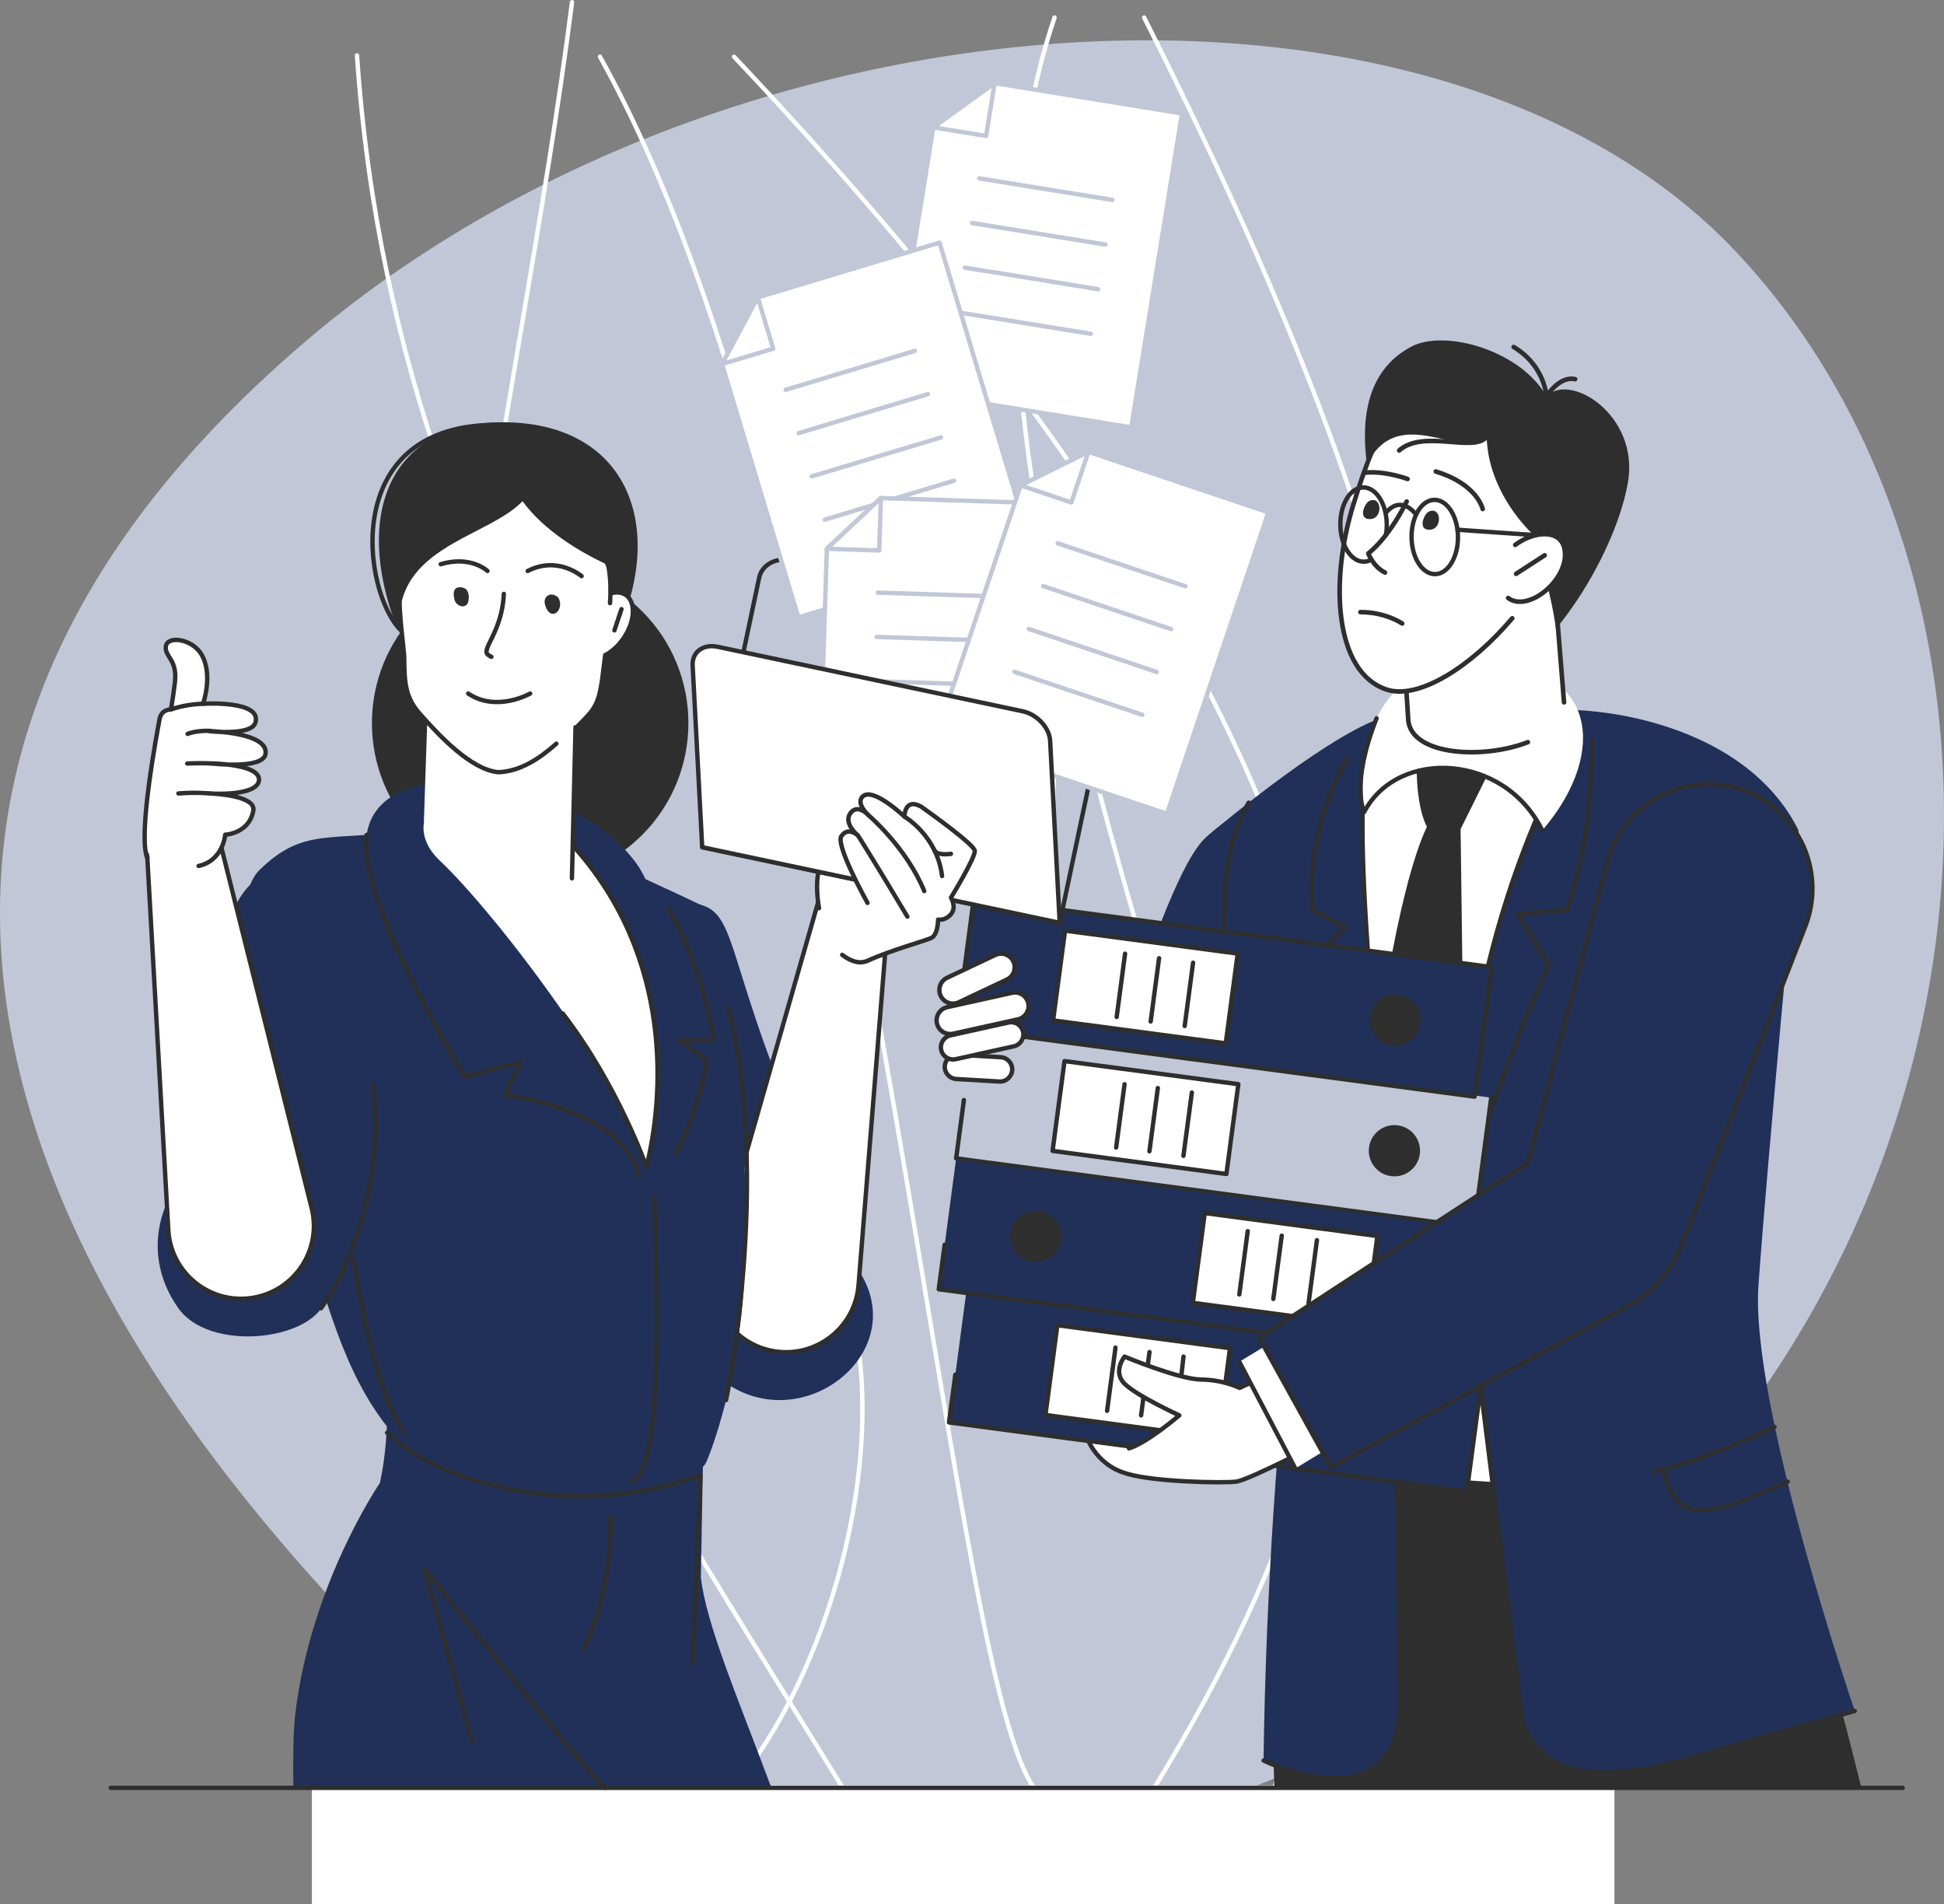 <?xml version="1.0" encoding="UTF-8"?><svg id="Layer_2" xmlns="http://www.w3.org/2000/svg" viewBox="0 0 4442.33 4350"><rect x="0" y="0" width="4442.33" height="4350" fill="#808080" stroke="none"/><defs><style>.cls-1,.cls-2,.cls-3{fill:#fff;}.cls-4,.cls-5,.cls-6,.cls-7{fill:none;}.cls-4,.cls-5,.cls-8,.cls-2,.cls-7,.cls-3,.cls-9{stroke-linecap:round;stroke-linejoin:round;}.cls-4,.cls-5,.cls-8,.cls-2,.cls-3,.cls-9{stroke-width:10px;}.cls-4,.cls-6,.cls-8,.cls-7,.cls-3,.cls-9{stroke:#2e2e2e;}.cls-5{stroke:#fff;}.cls-6{stroke-miterlimit:10;stroke-width:0px;}.cls-10,.cls-8{fill:#c1c7d7;}.cls-11,.cls-9{fill:#203058;}.cls-2{stroke:#c1c7d7;}.cls-12{fill:#2e2e2e;}.cls-7{stroke-width:10.48px;}</style></defs><g id="Layer_1-2"><path class="cls-10" d="m3966.35,574.47c681.65,722.32,662.8,2105.01-262.61,2978.32-925.41,873.31-2222.49,867.79-2904.14,145.47C117.96,2975.94-542.77,1844.75,692.39,784.86,1658.02-43.76,3284.7-147.85,3966.35,574.47Z"/><rect class="cls-1" x="712.72" y="4079.09" width="2976.47" height="270.91"/><g><path class="cls-5" d="m815.82,126.7c95.95,1410.71,954.41,2167.06,1128.47,2862.2,88.49,353.38-56.23,841.47-266.46,1092.03"/><path class="cls-5" d="m1307.17,5c-123.04,968.02-420.74,2010.9-173.97,2659.84,162.07,426.2,542.9,1012.91,790.25,1416.1"/><path class="cls-5" d="m1371.05,129.69c622.08,1112.24,781.57,3634.12,988.98,3951.24"/><path class="cls-5" d="m2409.8,40c-419.04,1237.95,800.06,3116.8,503.82,4040.93"/><path class="cls-5" d="m2614.51,40c766.53,1520.82,887.02,2384.22,490.74,4040.94"/><path class="cls-5" d="m1677.51,129.69c1753.33,1856.97,1587.14,2927.46,960.19,3954.85"/></g><g><path class="cls-11" d="m2955.03,1967.14c-62.44-124.53-94.82-147.65-199.44-53.93-104.63,93.71-278.61,751.03-278.61,751.03l500.38,15.41-22.33-712.5Z"/><path class="cls-1" d="m2453.39,3241.37s63.32,108.87,109.66,120.96c46.33,12.1,208.15-83.77,208.15-83.77l-317.81-37.19Z"/><g><path class="cls-1" d="m3757.1,1783.35c-118.76-120.48-142.72-124.42-142.72-124.42,0,0-41.44-78.69-112.01-102.78-70.57-24.1-324.45-45.61-377.8,168.68-53.36,214.29-122.2,456.12-74.87,691.06,47.33,234.94-37.13,1124.18-37.13,1124.18,0,0,781.97,160.74,775.95,12.72-6.02-148.02-31.41-1769.44-31.41-1769.44Z"/><path class="cls-12" d="m4253.44,4084.54c-4.96-19.99-9.86-39.66-14.69-59-90.47-362.31-178.28-596.25-178.28-596.25l-1114.24-74.41c-19.67,177.61-43.12,468.8-34.25,729.66h1341.46Z"/><line class="cls-4" x1="3953.88" y1="3514.62" x2="2978.64" y2="3506.14"/></g><path class="cls-12" d="m3413.4,1741.5l-75.71,152.78,18.32,1419.68-148.41,199.29-165.37-165.37s84.93-1175.18,218.38-1459.01c-28.8-56.58-22.98-160.89-22.98-160.89l175.77,13.52Z"/><path class="cls-11" d="m3354.88,2942.04s-92.96-530.54,182.04-1130.55c23.12-50.45,29.44-138.44,58.04-189.6,159.84,6.16,413.98,71.51,514.87,275.09,0,0-72.41,767.58-91.55,1040.37-19.14,272.79,220.14,971.51,220.14,971.51,0,0-138.05,38.29-367.76,105.29-229.72,67-348.61,38.29-391.68-81.36l-124.09-990.75Z"/><path class="cls-4" d="m4238.42,3908.86s-138.05,38.29-367.76,105.29c-229.72,67-348.61,38.29-391.68-81.36l-124.09-990.75s-94.14-537.24,187.27-1141.88"/><path class="cls-11" d="m2755.58,1913.21s258.76-221.8,398.29-272.22c-12.5,46.43-41.07,146.91-41.61,234.01-1.9,305.07,62.41,800.85,69.91,1071.45,9.64,347.85,16.96,958.28,16.96,958.28-14.36,263.22-311.63,117.45-311.63,117.45,0,0,2.09-371.74,40.38-797.67,38.29-425.93-172.29-1311.29-172.29-1311.29Z"/><path class="cls-4" d="m3124.56,1724.83c-42.09,211.17,47.97,873.76,57.61,1221.61,9.64,347.85,16.96,958.28,16.96,958.28-14.36,263.22-311.63,117.45-311.63,117.45"/><path class="cls-1" d="m3524.27,1896.99c-86.53-191.99-366.4-174.41-406.96-41.91-14.87-110.87,2.7-367.76,296.1-342.07,252.43,22.1,247.42,227.14,110.87,383.98Z"/><path class="cls-4" d="m3080.34,1729.54c-104.19,178.28-81.04,349.61-81.04,349.61l74.09,39.36-90.3,90.3s181.37,484.51,189.86,692.28"/><path class="cls-4" d="m3635.86,1691.35c7.09,221.09-55.42,387.8-55.42,387.8l-113.45,9.26,71.77,115.77s-192.17,420.43-192.17,611.24"/><path class="cls-4" d="m3524.27,1896.99c-86.75-176.39-330.1-187.81-406.96-41.91,0,0-32.15-60.41,28.37-214.09"/><path class="cls-4" d="m2853.44,1833.73c-157.44,252.37,64.83,928.44,64.83,928.44"/><path class="cls-4" d="m4055.08,3259.95c-88,40.47-180.47,80.1-278.07,102.38"/><path class="cls-4" d="m4085.18,3384.98c-185.22,83.35-259.31,99.56-284.78-30.1"/><path class="cls-1" d="m3193.55,1255.2l24.57,391.13c13.06,118.61,365.86,81.45,355.92-41.76-9.94-123.21-46.99-582.57-46.99-582.57,0,0-328.67-96.13-333.5,233.19Z"/><path class="cls-7" d="m3574.04,1604.58c-9.94-123.21-46.99-582.57-46.99-582.57,0,0-328.67-96.13-333.5,233.19l24.57,391.13c8.77,79.7,170.94,89.07,273.39,49.26"/><path class="cls-1" d="m3412.24,876.59c452.64,148.85-54.04,761.56-243.88,698.72-119.06-39.41-129.81-246.56-76.26-420.66,54.44-177,120.8-343.61,320.14-278.06Z"/><path class="cls-7" d="m3455.69,1412.51c-94.19,111.05-214.24,186.99-287.33,162.79-119.06-39.41-129.81-246.56-76.26-420.66,54.44-177,120.8-343.61,320.14-278.06"/><path class="cls-12" d="m3265.18,1168.81c28.3-13.23,32.22,39.33,2.81,41.38-29.41,2.06-14.59-35.87-2.81-41.38Z"/><path class="cls-12" d="m3129.08,1144.49c28.3-13.23,32.22,39.33,2.81,41.38-29.41,2.06-14.59-35.87-2.81-41.38Z"/><path class="cls-7" d="m3117.03,1080.14c46.81-5.68,99.51,14.17,99.51,14.17"/><path class="cls-7" d="m3280.99,1077.21c95.41,29.03,107.19,85.71,107.19,85.71"/><path class="cls-7" d="m3214.45,1145.79c-42.98,86.13-87.68,118.58-87.68,118.58,0,0,10.87,30.08,38.11,43.68"/><g><g><path class="cls-7" d="m3197.28,1029.13c55.64-49.08,171.45,5.81,199.92-31.3"/><path class="cls-12" d="m3123.61,1060.72c72.02-141.27,209.6-9.6,273.59-62.9,3.53,131.38,105.07,222.15,105.07,222.15,0,0,40.45,120.13,53.32,216.32,77.32-92.56,146.48-229.1,164.51-334.39,26.44-154.39-133.74-252.38-186.16-196.27-57.59-103.79-231.22-154.86-309.05-113.6-106.91,56.66-113.77,174.66-101.28,268.71Z"/></g><g><path class="cls-1" d="m3427.84,1338.64c-32.05-94.95,133.48-162.49,147.52-83.68,14.03,78.81-117.53,172.52-147.52,83.68Z"/><line class="cls-7" x1="3464.48" y1="1310.95" x2="3529.8" y2="1268.69"/><path class="cls-7" d="m3462.58,1244.93c42.09-31.92,104.4-37,112.78,10.03,12.02,67.49-82.75,145.91-129.05,111.25"/></g></g><path class="cls-7" d="m3458.99,792.76c71.45,42.91,74.95,112.86,74.95,112.86,0,0,29.3-47.62,65.51-39.35"/><path class="cls-7" d="m3108.68,1398.42c58.11,0,95.5,26.05,95.5,26.05"/><g><path class="cls-4" d="m3133.94,1278.5c-5.38,3.02-11.16,4.69-17.19,4.75-29.29.28-53.39-37.48-53.84-84.34-.45-46.86,22.93-85.08,52.22-85.36,29.29-.28,53.39,37.48,53.84,84.34.08,8.45-.61,16.63-1.98,24.35"/><path class="cls-4" d="m3331.67,1226.32c.45,46.86-22.93,85.08-52.22,85.36-29.29.28-53.39-37.48-53.84-84.34-.45-46.86,22.93-85.08,52.22-85.36,29.29-.28,53.39,37.48,53.84,84.34Z"/><path class="cls-4" d="m3166.79,1171.74c35.9-43.05,68.57,3.28,68.57,3.28"/></g><line class="cls-4" x1="3330.56" y1="1210.27" x2="3509.68" y2="1222.66"/><g><g><rect class="cls-11" x="2630.74" y="2583.49" width="298.46" height="1193.84" transform="translate(-738.99 5517.11) rotate(-82.43)"/><polyline class="cls-4" points="3391.34 3111.13 3352.02 3406.99 2168.59 3249.69 2183.09 3140.6"/><rect class="cls-3" x="2496.45" y="2957.48" width="206.92" height="398" transform="translate(-871.6 5317.84) rotate(-82.43)"/><line class="cls-4" x1="2529.85" y1="3223.24" x2="2549.06" y2="3078.68"/><line class="cls-4" x1="2607.56" y1="3233.57" x2="2626.78" y2="3089.01"/><line class="cls-4" x1="2691.27" y1="3215.94" x2="2704.49" y2="3099.34"/></g><g><rect class="cls-10" x="2647.07" y="1980.21" width="298.46" height="1193.84" transform="translate(-126.79 5009.51) rotate(-82.43)"/><polyline class="cls-4" points="3407.68 2507.85 3368.36 2803.71 2184.93 2646.41 2202.63 2513.22"/><path class="cls-12" d="m3194.16,2570.97c32.04,4.26,54.56,33.69,50.31,65.73-4.26,32.04-33.69,54.56-65.73,50.31-32.04-4.26-54.56-33.69-50.31-65.73,4.26-32.04,33.69-54.56,65.73-50.31Z"/><rect class="cls-3" x="2514.14" y="2352.85" width="206.92" height="400.7" transform="translate(-258.23 4811.58) rotate(-82.43)"/><line class="cls-4" x1="2550.55" y1="2621.61" x2="2569.76" y2="2477.04"/><line class="cls-4" x1="2626.62" y1="2630.3" x2="2645.83" y2="2485.73"/><line class="cls-4" x1="2704.33" y1="2640.62" x2="2723.55" y2="2496.06"/></g><g><rect class="cls-11" x="2607.32" y="2279.3" width="298.46" height="1193.84" transform="translate(5970.88 522.65) rotate(97.57)"/><polyline class="cls-4" points="3367.93 2806.93 3328.6 3102.79 2145.18 2945.49 2158.7 2843.74"/><path class="cls-12" d="m2358.7,2882.37c-32.04-4.26-54.56-33.69-50.31-65.73,4.26-32.04,33.69-54.56,65.73-50.31,32.04,4.26,54.56,33.69,50.31,65.73-4.26,32.04-33.69,54.56-65.73,50.31Z"/><rect class="cls-3" x="2833.15" y="2701.14" width="206.92" height="398" transform="translate(6198.4 371.25) rotate(97.57)"/><line class="cls-4" x1="3009.39" y1="2833.38" x2="2990.18" y2="2977.94"/><line class="cls-4" x1="2928.96" y1="2823.05" x2="2909.74" y2="2967.61"/><line class="cls-4" x1="2851.25" y1="2812.72" x2="2832.03" y2="2957.28"/></g><g><rect class="cls-9" x="2648.28" y="1681.98" width="298.46" height="1193.84" transform="translate(169.89 4751.77) rotate(-82.43)"/><path class="cls-12" d="m3195.36,2272.74c32.04,4.26,54.56,33.69,50.31,65.73-4.26,32.04-33.69,54.56-65.73,50.31-32.04-4.26-54.56-33.69-50.31-65.73,4.26-32.04,33.69-54.56,65.73-50.31Z"/><rect class="cls-3" x="2513.99" y="2055.97" width="206.92" height="398" transform="translate(37.28 4552.5) rotate(-82.43)"/><line class="cls-4" x1="2551.75" y1="2323.38" x2="2570.97" y2="2178.81"/><line class="cls-4" x1="2629.47" y1="2333.71" x2="2648.68" y2="2189.14"/><line class="cls-4" x1="2707.18" y1="2344.04" x2="2726.39" y2="2199.47"/></g></g><g><path class="cls-1" d="m3027.34,3290.8s-170.77,89.63-202.23,94.12c-31.46,4.49-263.03-.15-274.57-33.03-3.67-10.45,9.58-26.22,29.37-42.86,41.53-12.52,114.97-75.45,114.97-75.45,0,0-97.15-44.42-125.12-72.28-27.97-27.86,0-61.95,0-61.95,0,0,124.2,51.96,174.84,52.39s88.09,19.12,88.09,19.12l127.32-59.72,67.34,179.67Z"/><path class="cls-4" d="m2486.89,3292c29.01,59.45,80.52,72.18,80.52,72.18,56.07,21.72,230.7,24.6,257.72,20.74,31.46-4.49,202.23-94.12,202.23-94.12l-67.34-179.67-127.32,59.72s-37.45-18.69-88.09-19.12-174.84-52.39-174.84-52.39c0,0-27.97,34.09,0,61.95,27.97,27.86,125.12,72.28,125.12,72.28,0,0-73.44,62.94-114.97,75.45"/><g><polygon class="cls-1" points="2945.35 3042.49 2832.03 3111.13 2960 3354.88 3078.02 3283.06 2945.35 3042.49"/><path class="cls-9" d="m3670.74,1976.08l-179.23,680.42-613.96,400.11,163.48,295.29,675.06-366.03c57.61-30.41,102.34-80.57,125.96-141.29l285.15-732.78c41.52-114-9.14-241.01-117.73-295.13h0c-137.9-68.73-303.82,9.35-338.74,159.42Z"/><line class="cls-4" x1="2832.03" y1="3111.13" x2="2960" y2="3354.88"/></g></g><g><path class="cls-3" d="m2300.92,2237.92l-110.01,51.95c-15.5,7.32-34,.69-41.31-14.81h0c-7.32-15.5-.69-34,14.81-41.31l110.01-51.95c15.5-7.32,34-.69,41.31,14.81h0c7.32,15.5.69,34-14.81,41.31Z"/><path class="cls-3" d="m2326.07,2328.82l-148.03,32.79c-16.73,3.71-33.3-6.85-37.01-23.59h0c-3.71-16.73,6.85-33.3,23.59-37.01l148.03-32.79c16.73-3.71,33.3,6.85,37.01,23.59h0c3.71,16.73-6.85,33.3-23.59,37.01Z"/><path class="cls-3" d="m2283.55,2470.9l-98.42-5.78c-15.35-.9-27.05-14.07-26.15-29.42h0c.9-15.35,14.07-27.05,29.42-26.15l98.42,5.78c15.35.9,27.05,14.07,26.15,29.42h0c-.9,15.35-14.07,27.05-29.42,26.15Z"/><path class="cls-3" d="m2316.7,2390.42l-132.77,29.41c-15.01,3.32-29.87-6.15-33.19-21.16h0c-3.32-15.01,6.15-29.87,21.16-33.19l132.77-29.41c15.01-3.32,29.87,6.15,33.19,21.16h0c3.32,15.01-6.15,29.87-21.16,33.19Z"/></g></g><g><g><path class="cls-11" d="m1586.93,2064.17c-90.87,190.01-86.09,839.43-47.83,924.82,143.93,397.37,572.91,149.34,425.24-83.33-34.47-90.31-94.53-187.57-200.1-472.14-105.57-284.56-91.22-356.1-177.31-369.35Z"/><path class="cls-3" d="m1877.62,2033.06l-242.59,847.44c-25.3,96.21,38.9,192.98,137.38,207.08h0c95.01,13.6,181.81-55.77,189.49-151.44l66.79-832.28c3.95-49.21-31.52-92.83-80.5-98.99h0c-45.94-5.78-58.79-16.59-70.57,28.19Z"/><circle class="cls-12" cx="1211.51" cy="1652.07" r="361.61" transform="translate(-813.35 1340.55) rotate(-45)"/><path class="cls-12" d="m906.7,1433.45c-101.57-263.93-12.59-475.49,254.74-468.6,267.32,6.88,359.15,228.87,251.91,475.59-103.77,238.74-506.64-6.99-506.64-6.99Z"/><path class="cls-11" d="m1762.79,4084.54c-77.93-208.66-148.96-373.44-161.22-480.71l8.18-448.98-738.14-76.18c31.53,171.27-3.79,309.84-3.79,309.84,0,0-158.65,231.24-193.3,529.71-4.13,35.61-5.21,93.9-4.13,166.32h1092.39Z"/><path class="cls-11" d="m915.56,2086.52c-127.34-122.25-114.04-311.43,140.26-298.66,302.22,15.18,505.58,233.99,403.55,330.9-102.03,96.91-332.63,170.51-543.81-32.24Z"/><path class="cls-1" d="m1323.04,2000.66c-3.51-25.41-9.78-42.12-12.94-67.57l7.54-408.41-337.44,7.41-11.64,347.94-55.65,168.54s-47.82,29.54-48.28,41.39c-.48,12.26,8.23,22.97,17.43,31.3,47.24,42.74,115.31,53.55,179.32,58.62,96.85,7.68,231.05-7.3,327.67-17.07-38.6-54.52-56.92-96.39-66-162.15Z"/><path class="cls-1" d="m1065.21,2166.39c-136.42-166.51-175.77-260.8-81.29-278.02,94.48-17.22,195.9-30.13,326.18,44.71,130.27,74.84,300.15,332.84,244.02,568.31-56.13,235.47-25.62,310.22-110.15,153.92-84.53-156.3-378.76-488.93-378.76-488.93Z"/><path class="cls-11" d="m935.88,1896.91c-183.13,26.85-241.6-7.76-342.49,90.27-109.44,106.33,54.61,622.59,116.23,870.08,51.53,165,97.32,334.53,222.47,454.26,125.15,119.72,640.07,126.93,682.72,27.05,22.96-53.78,79.7-228.76,87.01-437.81,12.51-357.79-40.16-803.11-78.81-822.69-61.23-31.03-312.91-144.98-312.91-144.98,0,0,288.51,300.67,167.14,732.73-49.4-191.18-343.74-578.34-471.7-699.11-35.14-33.17-40.05-64.59-36.99-86.67,2.66-19.25-17.16,14.61-32.68,16.88Z"/><g><ellipse class="cls-3" cx="1382.81" cy="1428.68" rx="84.07" ry="51.29" transform="translate(-574.91 1775.97) rotate(-55.99)"/><line class="cls-4" x1="1404.02" y1="1440.08" x2="1420.22" y2="1391.63"/><path class="cls-6" d="m924.43,1343.17c-1.6-.06-3.2-.12-4.8-.18"/><path class="cls-1" d="m923.65,1498.84c.64,57.22.27,94.49,39.34,135.97,38.99,43.64,113.6,124.51,176.2,129.38,75.59-2.94,137.86-68.15,192.39-124.17,26.42-27.14,34.67-41.55,42.35-111.47,8.21-74.82,29.69-151.85,17.37-230.04-1.55-9.84-18.46-41.07-17.71-82.94,3.51-195.29-431.26-222.14-435.29,2.6-.47,26.09-10.87,52.95-17.25,76.23-17.07,62.29-2.89,141.22,2.59,204.43Z"/><path class="cls-4" d="m1393.99,1378c1.79-26.34,1.52-52.85-2.68-79.49-1.55-9.84-18.46-41.07-17.71-82.94,3.51-195.29-431.26-222.14-435.29,2.6-.47,26.09-10.87,52.95-17.25,76.23-17.07,62.29-2.89,141.22,2.59,204.43.64,57.22.27,94.49,39.34,135.97,38.99,43.64,113.6,124.51,176.2,129.38,49.21-1.91,92.77-30.22,132.23-65.2"/><path class="cls-12" d="m1246.41,1384.56c12.68,37.77,45.47,7.8,29.22-19.53-16.95-15.49-37.38-2.38-29.22,19.53Z"/><path class="cls-12" d="m1038.18,1367.86c1.82,17.35,28.32,25.93,32.2,5.38,2.59-13.35.15-29.99-16.12-31.33-18.91-2.38-19.05,13.8-16.08,25.95Z"/><path class="cls-4" d="m1151.39,1356.71c-3.82,85.74-51.54,125.96-36.9,138.58,2.58,2.22,5.45,3.98,8.42,5.35"/><path class="cls-6" d="m1074.68,1342.45c-1.6-.06-3.2-.12-4.8-.18"/></g><path class="cls-4" d="m884.58,3273.32c93.03,85.76,216.9,121.76,341.06,138.51,124.16,16.75,257.36,1.16,375.01-41.91l-17.93,429.93"/><path class="cls-4" d="m1394.43,3466.41c3.23,103.12-17.79,206.92-60.89,300.65"/><path class="cls-11" d="m909.16,2444.76c-136.25-344.77-231.87-461.52-295.28-447.17-63.41,14.35-101.07,99.39-147.22,298.26-39.08,168.42-81.52,348.47-26.36,533.83,19.15,64.36,471.25,130.67,511.9,74.2,40.65-56.47,1.52-346.37-43.04-459.13Z"/><g><path class="cls-1" d="m1906.8,2119.04c-35.75,4.23-52.48-76.34-35.55-129.86,16.93-53.52-13.31-163.85,17.19-173.52,30.49-9.67,43.03,103.48,71.61,136.51,28.59,33.03,33.99,156.53-53.25,166.87Z"/><path class="cls-4" d="m1871.6,2074.84c-5.84-32.95-6-67.78-.34-85.66,16.93-53.52-13.31-163.85,17.19-173.52,30.49-9.67,43.03,103.48,71.61,136.51"/><g><path class="cls-8" d="m2029.31,1411.99l-26-90.19-197.31-41.71c-33.2-7.02-65.05,10.65-71.14,39.46l-130.23,616.01,816.94,172.7,113.09-534.94c6.09-28.81-15.88-57.86-49.08-64.88l-456.26-96.45Z"/><g><polygon class="cls-2" points="2272.88 189.89 2132.8 290.95 2036.24 887.57 2585.03 976.39 2701.11 259.19 2272.88 189.89"/><polygon class="cls-2" points="2253.37 310.46 2272.88 189.89 2132.8 290.95 2253.37 310.46"/><line class="cls-2" x1="2237.67" y1="407.49" x2="2542.18" y2="456.78"/><line class="cls-2" x1="2221.17" y1="509.44" x2="2525.68" y2="558.72"/><line class="cls-2" x1="2204.67" y1="611.38" x2="2509.18" y2="660.67"/><line class="cls-2" x1="2188.17" y1="713.33" x2="2492.68" y2="762.61"/></g><g><polygon class="cls-2" points="1731.63 679.55 1649.93 831.75 1824.35 1410.41 2356.64 1249.97 2146.96 554.36 1731.63 679.55"/><polygon class="cls-2" points="1766.88 796.5 1731.63 679.55 1649.93 831.75 1766.88 796.5"/><line class="cls-2" x1="1795.24" y1="890.61" x2="2090.6" y2="801.58"/><line class="cls-2" x1="1825.05" y1="989.49" x2="2120.4" y2="900.46"/><line class="cls-2" x1="1854.85" y1="1088.37" x2="2150.2" y2="999.34"/><line class="cls-2" x1="1884.66" y1="1187.24" x2="2180.01" y2="1098.22"/></g><g><polygon class="cls-2" points="2012.97 1137.88 1889.46 1253.78 1870.66 1846.13 2415.52 1863.42 2438.12 1151.37 2012.97 1137.88"/><polygon class="cls-2" points="2009.17 1257.58 2012.97 1137.88 1889.46 1253.78 2009.17 1257.58"/><line class="cls-2" x1="2006.11" y1="1353.92" x2="2308.44" y2="1363.52"/><line class="cls-2" x1="2002.9" y1="1455.13" x2="2305.23" y2="1464.73"/><line class="cls-2" x1="1999.68" y1="1556.35" x2="2302.01" y2="1565.94"/><line class="cls-2" x1="1996.47" y1="1657.56" x2="2298.8" y2="1667.16"/></g><g><polygon class="cls-2" points="2487.15 1032.25 2332.44 1109.06 2139.72 1681.9 2666.64 1859.17 2898.3 1170.57 2487.15 1032.25"/><polygon class="cls-2" points="2448.21 1148.01 2487.15 1032.25 2332.44 1109.06 2448.21 1148.01"/><line class="cls-2" x1="2416.86" y1="1241.18" x2="2709.24" y2="1339.54"/><line class="cls-2" x1="2383.93" y1="1339.06" x2="2676.31" y2="1437.42"/><line class="cls-2" x1="2351" y1="1436.94" x2="2643.38" y2="1535.3"/><line class="cls-2" x1="2318.07" y1="1534.82" x2="2610.45" y2="1633.18"/></g><path class="cls-3" d="m2421.57,2108.26l-816.94-172.7-21.84-415.47c-1.6-30.44,24.02-49.42,57.22-42.41l696.71,147.29c33.2,7.02,61.41,37.38,63.01,67.82l21.84,415.47Z"/></g><path class="cls-1" d="m1888.72,2094.19c50.36-68.67,71.69-78.35,71.69-78.35,0,0-56.57-93.61-36.2-107.19,20.36-13.58,36.2,0,36.2,0,0,0-36.91-19.91-20.36-42.99,16.55-23.08,38.47,0,38.47,0,0,0-22.84-29.53-7.8-45.32,22.61-24.61,96.04,45.32,96.04,45.32,0,0,0-44.28,38.47-22.63,15.84,11.31,119.93,85.46,122.19,100.43,2.26,14.97-54.31,107.27-54.31,107.27,0,0,13.58,22,0,37.84-13.58,15.84-29.42,12.41-29.42,12.41,0,0,0,31.68-13.58,40.73-9.85,6.56-89.88,27.06-147.33,53.2-49.78,22.65-114.12-73.36-94.06-100.72Z"/><path class="cls-4" d="m1924.52,2181.39c18.29,14.34,39.6,22.01,58.26,13.51,57.45-26.14,137.48-46.64,147.33-53.2,13.58-9.05,13.58-40.73,13.58-40.73,0,0,15.84,3.43,29.42-12.41,13.58-15.84,0-37.84,0-37.84,0,0,56.57-92.3,54.31-107.27-2.26-14.97-106.35-89.12-122.19-100.43-38.47-21.65-38.47,22.63-38.47,22.63,0,0-73.43-69.93-96.04-45.32-15.05,15.79,13.44,41.73,13.44,41.73,0,0-24.46-27.11-41.01-4.03-16.55,23.08,17.26,50.61,17.26,50.61,0,0-21.66-20.06-36.2,0-20.37,13.58,58.19,154.19,58.19,154.19"/><path class="cls-4" d="m2073.54,2094.19c-76.93-128.98-113.14-185.55-113.14-185.55"/><path class="cls-4" d="m2112.01,2035.77c-40.73-99.97-127.86-173.71-127.86-173.71"/><path class="cls-4" d="m2152.74,2001.41c-11.31-92.77-85.98-135.76-85.98-135.76"/><path class="cls-4" d="m2173.1,1950.71c-32.29,4.29-37.43-7.26-37.43-7.26"/></g><path class="cls-11" d="m745.49,2937.63c-30.08-163.79-114.21-381.37-262.62-302.28-104.94,55.93-173.05,216.35-75.21,353.55,80.25,112.53,359.35,65.9,337.83-51.27Z"/><path class="cls-4" d="m837.98,1907.31c-21.42,156.86,224,552.4,224,552.4l127.75-33.62-35.75,75.95s262.39,27.86,305.93,182.35"/><path class="cls-4" d="m1527.89,2077.9c83.59,145.53,102.17,298.66,102.17,298.66h-77.9l63.51,46.23s-23.6,131.22-72.87,212.56"/><path class="cls-4" d="m1664.78,2303.25c98.01,398.63-5.64,895.44-5.64,895.44"/><path class="cls-4" d="m1494.89,2737.57c13.06,368.5,6.12,622.76-50.16,646.73"/><path class="cls-4" d="m1007.06,1288.99c69.31-20.65,106.92,15.48,106.92,15.48"/><path class="cls-4" d="m1205.89,1304.48c68.57-35.39,123.14,11.8,123.14,11.8"/><path class="cls-4" d="m1069.87,1584.48c65.18,43.74,141.63,0,141.63,0"/><path class="cls-4" d="m853.03,2479.58c31.55,307.95-119.51,509.33-119.51,509.33"/><path class="cls-3" d="m336.73,1960.73l47.91,849.55c5.69,99.32,96.67,171.5,194.68,154.45h0c94.56-16.44,155.65-109.25,133.37-202.61l-206.63-825.47c-11.46-48.02-45.87-65.21-94.37-55.92h0c-45.47,8.7-77.61,33.78-74.96,80Z"/><g><g><path class="cls-1" d="m328.52,1921.3c28.77,84.99,59.65,89.16,104.13,59.37,76.63-.6,81.91-73.67,81.91-73.67,0,0,54.64-2.09,64.32-55.13,6.44-35.26-96.02-38.94-96.02-38.94,0,0,105.05,6.85,108.93-30.22,3.89-37.07-107.32-38.49-107.32-38.49,0,0,116.44,14.08,122.23-21.56,8.06-49.65-127.53-52.26-127.53-52.26,0,0,95.2,11.26,104.44-19.54,15.52-51.72-119.53-42.98-119.53-42.98,0,0,24.63-70.65-5.73-115.84-22.62-33.68-76.85-39.82-79.43-14.92-2.51,24.29,27.38,29.52,20.62,83.01-6.76,53.49-9.35,60.85-9.35,60.85,0,0-21.56-1.23-25.76,22.77-4.2,24-41.5,230.95-35.92,277.55Z"/><path class="cls-4" d="m453.83,1978.41c56.47-12.4,60.74-71.41,60.74-71.41,0,0,54.64-2.09,64.32-55.13,6.44-35.26-96.02-38.94-96.02-38.94,0,0,105.05,6.85,108.93-30.22,3.89-37.07-107.32-38.49-107.32-38.49,0,0,116.44,14.08,122.23-21.56,8.06-49.65-127.53-52.26-127.53-52.26,0,0,95.2,11.26,104.44-19.54,15.52-51.72-119.53-42.98-119.53-42.98,0,0,24.63-70.65-5.73-115.84-22.62-33.68-76.85-39.82-79.43-14.92-2.51,24.29,27.38,29.52,20.62,83.01-6.76,53.49-9.35,60.85-9.35,60.85,0,0-21.56-1.23-25.76,22.77-4.2,24-50.42,264.05-27.71,316.98"/><path class="cls-4" d="m428.71,1676.67s19.86-8.4,52.12-6.84"/><path class="cls-4" d="m484.48,1744.23c-28.3-1.42-56.54.12-56.54.12"/><path class="cls-4" d="m482.87,1812.93c-40.31-3.47-75.21-.18-75.21-.18"/></g><path class="cls-4" d="m390.2,1620.98c36.94-13.1,73.89-13.1,73.89-13.1"/></g><path class="cls-4" d="m1382.81,4084.54c-14.92,0-413.55-500.8-413.55-500.8l109.75,395.03"/><path class="cls-4" d="m807.66,2875.01s41.68,298.53,117.11,398.3"/><path class="cls-4" d="m1140.69,970.82c-366.5-6.13-313.47,382.26-224.54,469.27"/><path class="cls-12" d="m1211.51,1020.18c83.9,214.04-308.48,162.03-298.6,408.5-11.3-26.32-63.82-241.96,48.77-349.56,112.58-107.6,249.83-58.94,249.83-58.94Z"/><path class="cls-12" d="m1151.39,1023.51c0,182.19,268.84,280.29,268.84,280.29,0,0,10.27-245.18-131.99-270.67-120.82-21.64-136.84-9.62-136.84-9.62Z"/></g><line class="cls-4" x1="1315.2" y1="1661.36" x2="1306.95" y2="2006.76"/><path class="cls-4" d="m1285.88,2315.31c126.24,164.27,191.36,350.5,191.36,350.5,39.4-157.96,63.06-477.39-167.14-732.73"/></g><line class="cls-4" x1="252.91" y1="4084.54" x2="4347.91" y2="4084.54"/></g></svg>